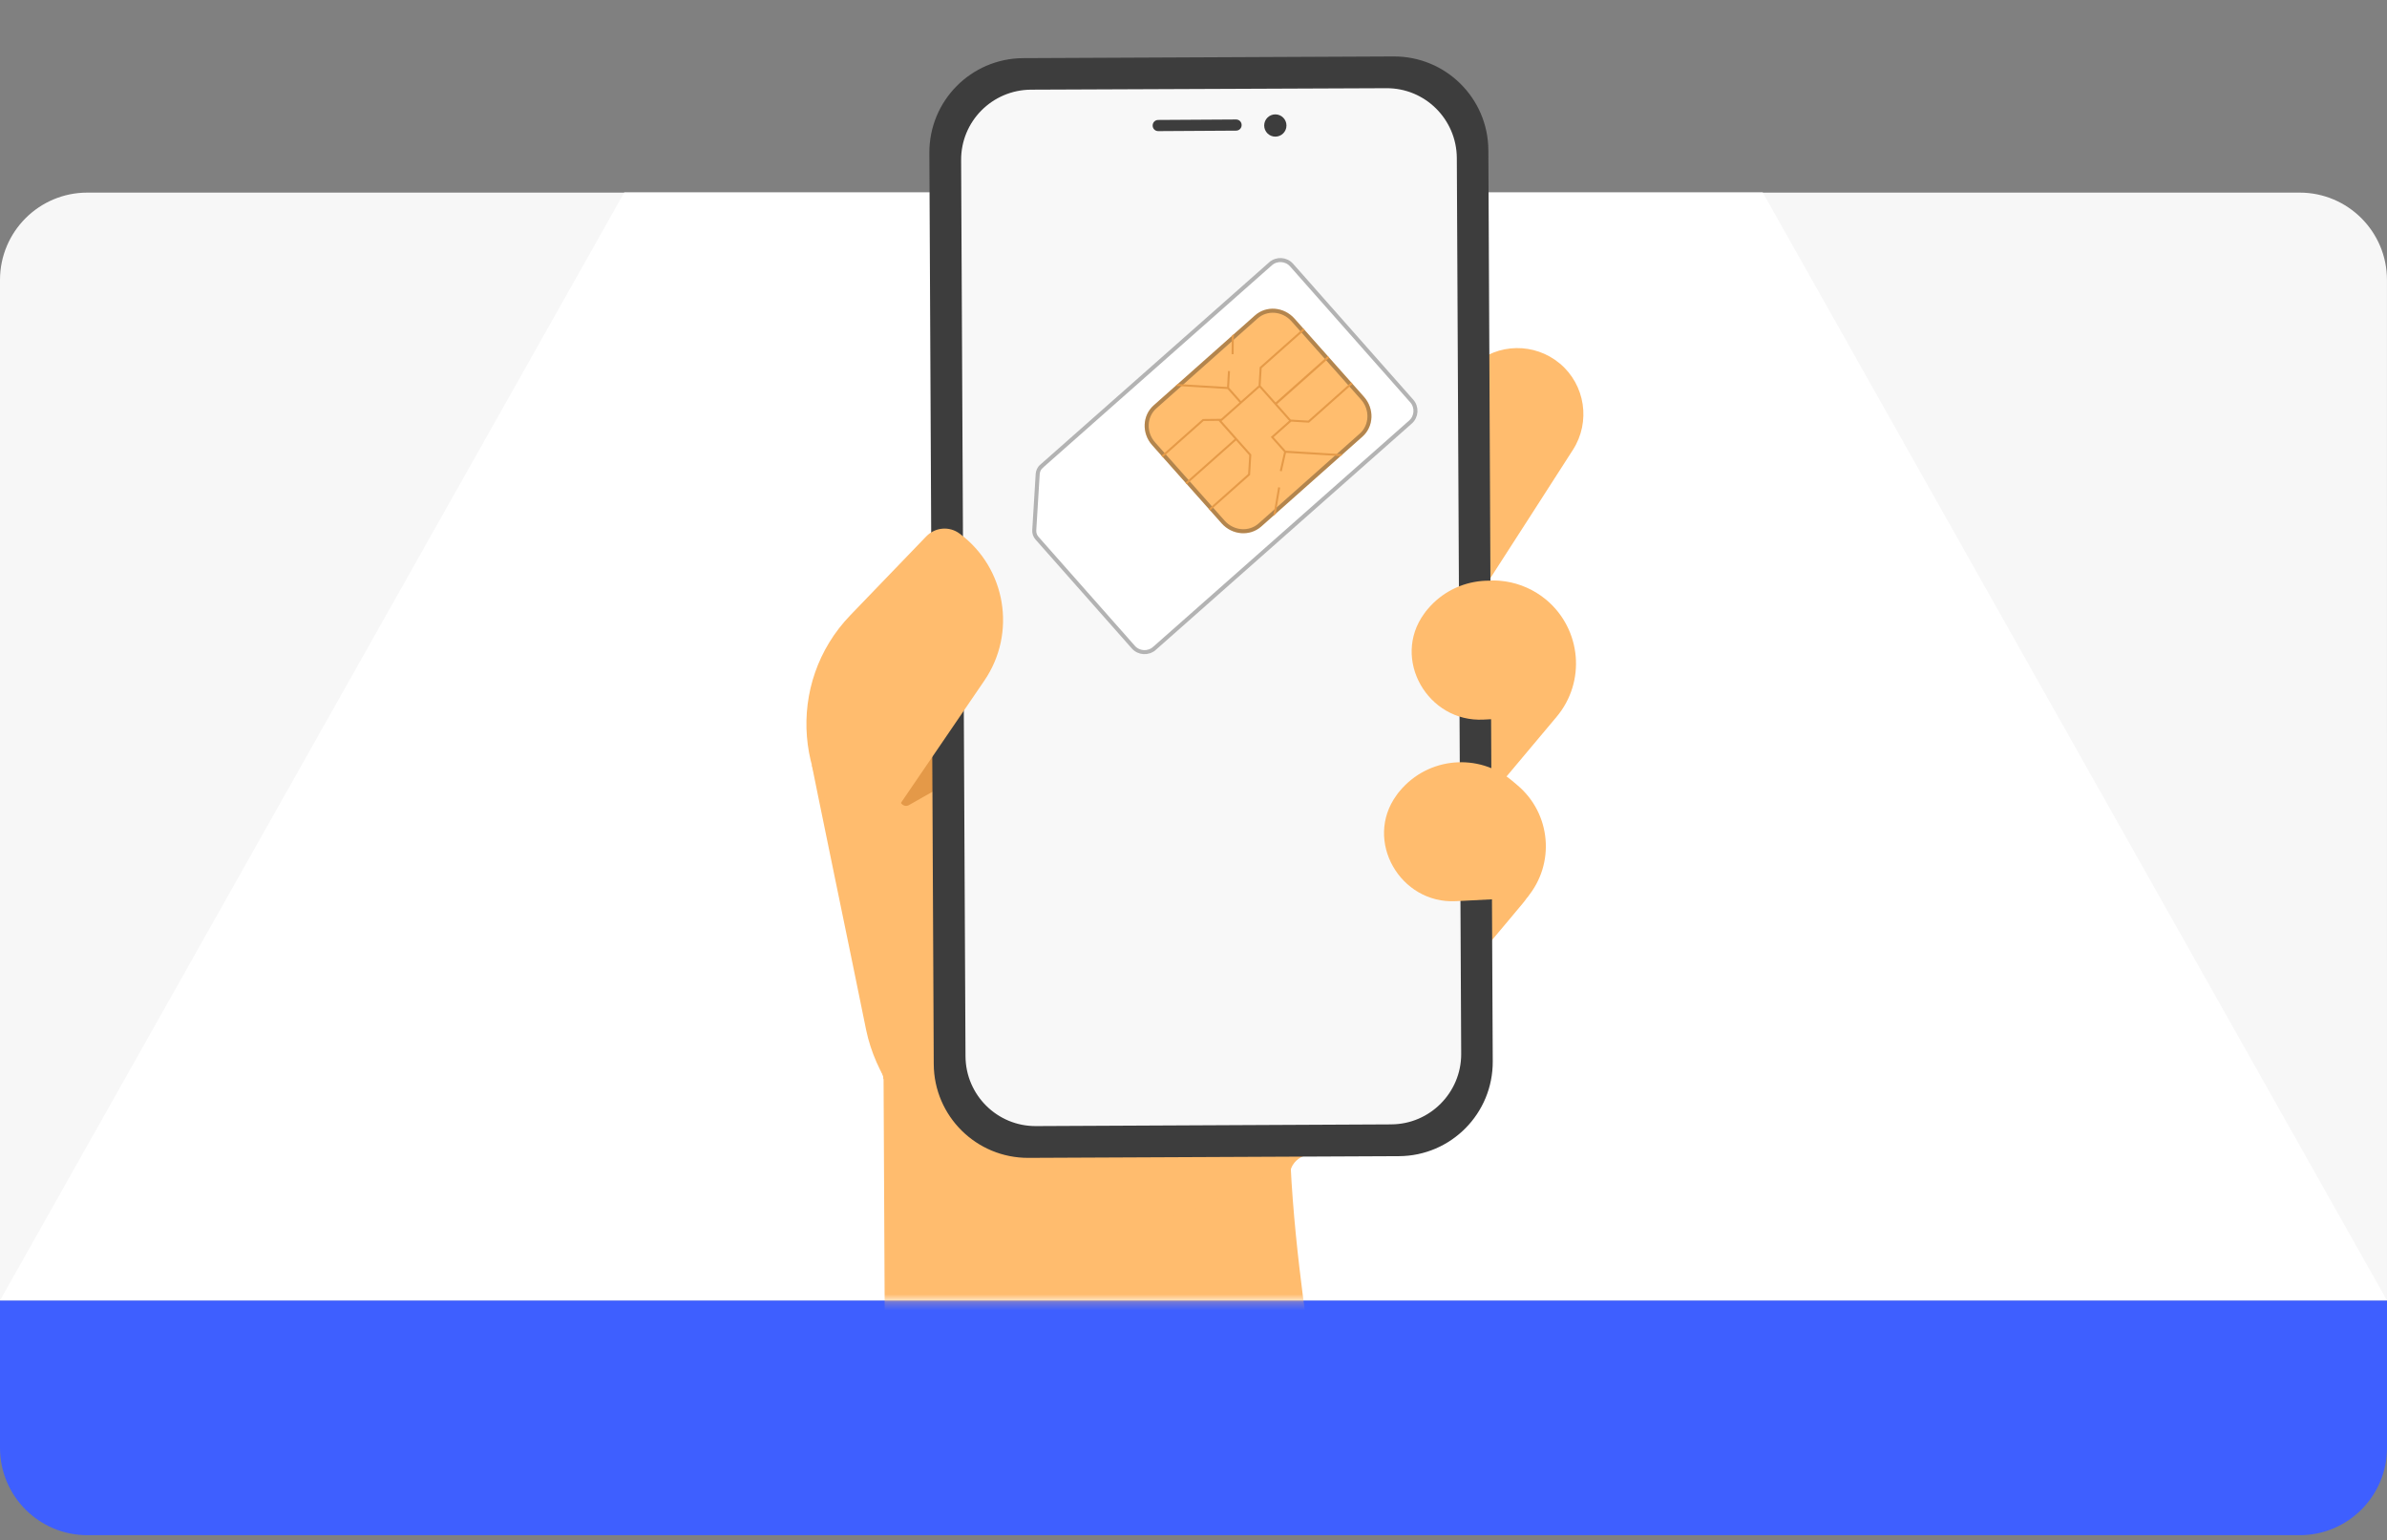 <svg width="296" height="191" viewBox="0 0 296 191" fill="none" xmlns="http://www.w3.org/2000/svg">
<rect x="0" y="0" width="296" height="191" fill="#808080" stroke="none"/>
<path d="M296 161.275H0V34.717C0 28.734 4.849 23.885 10.832 23.885H285.164C291.147 23.885 295.996 28.734 295.996 34.717L296 161.275Z" fill="#F7F7F7"/>
<path d="M285.168 190.383H10.832C4.849 190.383 0 185.534 0 179.551V161.275H296V179.547C296 185.534 291.147 190.383 285.168 190.383Z" fill="#3E5FFF"/>
<path d="M218.583 23.86H77.418L0 161.275H296L218.583 23.86Z" fill="white"/>
<mask id="mask0_1_1847" style="mask-type:luminance" maskUnits="userSpaceOnUse" x="0" y="0" width="296" height="162">
<path d="M296 161.275H0V10.832C0 4.849 4.849 0 10.832 0H285.164C291.147 0 295.996 4.849 295.996 10.832L296 161.275Z" fill="white"/>
</mask>
<g mask="url(#mask0_1_1847)">
<path d="M178.334 10.698H121.985C119.909 10.698 118.226 12.381 118.226 14.457V137.651C118.226 139.727 119.909 141.41 121.985 141.41H178.334C180.41 141.41 182.093 139.727 182.093 137.651V14.457C182.093 12.381 180.41 10.698 178.334 10.698Z" fill="#F8F8F8"/>
<path d="M175.251 49.562L160.354 32.711C159.584 31.84 158.256 31.758 157.388 32.526L128.977 57.643C128.654 57.929 128.457 58.331 128.431 58.761L128.003 65.731C127.977 66.161 128.122 66.584 128.408 66.907L140.352 80.417C141.118 81.285 142.448 81.367 143.315 80.6L175.07 52.527C175.938 51.759 176.019 50.431 175.252 49.563L175.251 49.562Z" fill="white"/>
<path d="M157.553 32.714L157.388 32.526L157.553 32.714C158.318 32.037 159.488 32.109 160.167 32.877L175.063 49.727L175.064 49.728L175.064 49.728L175.065 49.729C175.74 50.493 175.669 51.664 174.904 52.34C174.904 52.34 174.904 52.34 174.904 52.34L143.15 80.412L143.315 80.6L143.15 80.412C142.386 81.088 141.214 81.016 140.539 80.252L128.595 66.741L128.595 66.741C128.353 66.468 128.23 66.11 128.253 65.746L128.68 58.777C128.68 58.777 128.68 58.776 128.68 58.776C128.703 58.412 128.869 58.072 129.142 57.83L128.977 57.644L129.142 57.83L157.553 32.714Z" stroke="black" stroke-opacity="0.3" stroke-width="0.5"/>
<path d="M142.871 55.199C141.561 53.733 141.649 51.526 143.062 50.271L155.613 39.124C157.019 37.864 159.223 38.043 160.529 39.516L169.142 49.213C170.446 50.682 170.362 52.892 168.952 54.144L156.405 65.291C154.994 66.545 152.793 66.369 151.488 64.901L142.869 55.197L142.871 55.199Z" fill="#FFBD6E"/>
<path d="M160.342 39.682L168.955 49.379L168.956 49.379C170.174 50.752 170.086 52.803 168.786 53.958L156.239 65.104L156.239 65.104C154.938 66.26 152.894 66.107 151.675 64.735L143.057 55.032L143.057 55.032C141.834 53.663 141.925 51.615 143.228 50.458L155.779 39.311L155.779 39.31C157.075 38.15 159.12 38.304 160.342 39.681L160.342 39.682Z" stroke="black" stroke-opacity="0.3" stroke-width="0.5"/>
<path d="M158.362 50.112L160.064 52.034L162.227 52.163L167.551 47.427L167.721 47.614L162.318 52.417L162.264 52.413L160.112 52.288L157.936 54.216L159.429 55.897L166.493 56.33L166.23 56.563L159.469 56.153L158.946 58.452L158.702 58.397L159.237 56.053L157.584 54.195L159.857 52.176L156.185 48.041L151.526 52.185L151.475 52.183L151.45 52.182L155.168 56.369L155.022 58.85L155.018 58.904L150.066 63.301L149.903 63.112L154.771 58.784L154.913 56.458L153.277 54.616L147.17 60.04L147.004 59.852L153.11 54.434L151.121 52.194L151.129 52.188L149.246 52.21L144.198 56.696L144.029 56.506L149.151 51.96L149.196 51.96L151.427 51.936L153.703 49.914L152.22 48.243L145.781 47.854L146.047 47.623L152.161 47.988L152.275 46.009L152.527 46.024L152.412 48.073L153.891 49.746L156.025 47.85L156.067 47.892L156.069 47.859L156.203 45.589L156.204 45.538L161.611 40.736L161.781 40.925L156.452 45.656L156.323 47.823L158.18 49.909L164.653 44.159L164.834 44.363L158.362 50.112Z" fill="#E59A48"/>
<path d="M158.498 60.424L157.899 63.97L158.198 63.701L158.745 60.467L158.498 60.424Z" fill="#E59A48"/>
<path d="M152.977 43.928L153.004 41.437L152.751 41.659L152.723 43.928L152.977 43.928Z" fill="#E59A48"/>
<path d="M181.319 46.496C182.19 45.716 182.7 45.264 182.7 45.264C185.735 42.529 190.303 42.47 193.429 45.082C196.583 47.727 197.275 52.325 195.05 55.785C195.05 55.785 185.342 70.903 181.644 76.614" fill="#FFBC6E"/>
<path d="M159.921 140.156C159.98 151.157 162.264 165.694 162.264 165.694L109.723 165.944L109.541 128.31C109.541 128.31 113.57 128.278 119.34 128.252L117.235 133.811L121.443 139.854L159.918 140.156H159.921Z" fill="#FFBC6E"/>
<path d="M116.842 84.64C108.095 90.202 100.671 94.89 100.671 94.89C100.941 96.271 101.243 97.655 101.513 99.039C102.176 102.256 102.835 105.473 103.495 108.689C104.245 112.328 104.999 115.996 105.75 119.629C106.292 122.335 106.861 125.038 107.403 127.716C108.547 133.245 112.183 138.236 116.601 141.664C120.66 144.819 125.65 146.713 130.79 146.982C131.3 147.015 131.784 147.015 132.294 147.015L133.289 153.477C140.804 153.445 154.537 148.097 165.542 140.942L129.292 142.086L121.475 139.86L117.268 133.817L116.848 84.64H116.842Z" fill="#FFBC6E"/>
<path d="M179.429 95.703C181.443 95.67 183.457 96.304 185.108 97.717L187.782 99.972C191.421 103.006 191.869 108.419 188.835 112.023C188.835 112.023 185.378 116.172 182.041 120.109" fill="#FFBC6E"/>
<path d="M181.261 72.735C184.689 71.354 188.714 71.864 191.752 74.389C196.109 78.057 196.684 84.549 193.016 88.906L182.496 101.44C182.226 101.772 181.895 102.071 181.566 102.344" fill="#FFBC6E"/>
<path d="M115.971 93.328L111.764 98.679C111.494 99.01 111.553 99.491 111.884 99.761C112.124 99.972 112.485 100.001 112.755 99.819L118.106 96.784L115.971 93.328Z" fill="#E49948"/>
<path d="M110.743 77.397C110.233 79.772 109.931 82.206 109.84 84.639L110.743 77.397Z" fill="#F7F7F7"/>
<path d="M158.147 16.945C158.911 16.945 159.528 16.328 159.528 15.565C159.528 14.801 158.911 14.184 158.147 14.184C157.384 14.184 156.766 14.801 156.766 15.565C156.766 16.328 157.384 16.945 158.147 16.945Z" fill="#3D3D3D"/>
<path d="M143.627 14.876L153.277 14.817C153.667 14.817 153.969 15.12 153.969 15.509C153.969 15.899 153.667 16.201 153.277 16.201L143.627 16.26C143.234 16.26 142.935 15.958 142.935 15.568C142.935 15.178 143.237 14.876 143.627 14.876Z" fill="#3D3D3D"/>
<path d="M109.749 132.823L109.33 133.005C109.33 133.005 109.542 133.307 109.542 133.846L109.873 133.697" fill="#FFBC6E"/>
<path d="M184.565 18.632C184.533 12.169 179.272 6.968 172.81 7L126.878 7.211C120.416 7.244 115.214 12.504 115.246 18.966L115.789 131.959C115.822 138.421 121.082 143.623 127.544 143.59L173.476 143.379C179.938 143.347 185.14 138.086 185.108 131.624L184.565 18.632ZM172.54 139.438L128.473 139.649C123.665 139.682 119.756 135.802 119.727 130.994L119.184 19.866C119.152 15.058 123.031 11.152 127.84 11.12L171.907 10.938C176.715 10.905 180.624 14.785 180.653 19.593L181.196 130.721C181.196 135.5 177.316 139.409 172.54 139.435V139.438Z" fill="#3D3D3D"/>
<path d="M107.767 105.352C98.42 98.318 97.338 84.701 105.454 76.286L114.863 66.516C115.974 65.373 117.748 65.223 119.012 66.185C124.753 70.451 126.105 78.508 122.047 84.431L107.771 105.352H107.767Z" fill="#FFBC6E"/>
<path d="M192.801 88.788C196.32 84.61 195.778 78.359 191.57 74.84L190.969 74.33C186.791 70.811 180.539 71.354 177.021 75.562C176.871 75.744 176.719 75.922 176.602 76.104C172.514 81.725 177.053 89.601 183.967 89.24L192.805 88.788H192.801Z" fill="#FFBC6E"/>
<path d="M189.374 111.304C192.892 107.126 192.35 100.875 188.142 97.356L187.541 96.846C183.363 93.327 177.112 93.87 173.593 98.078C173.444 98.26 173.291 98.438 173.174 98.62C169.087 104.241 173.626 112.117 180.54 111.756L189.377 111.304H189.374Z" fill="#FFBC6E"/>
<path d="M161.12 143.646C161.12 143.646 159.889 144.338 159.947 145.93L159.135 145.238C159.135 145.238 159.707 143.944 159.677 143.944C159.645 143.944 161.123 143.642 161.123 143.642H161.12V143.646Z" fill="#FFBC6E"/>
</g>
</svg>
